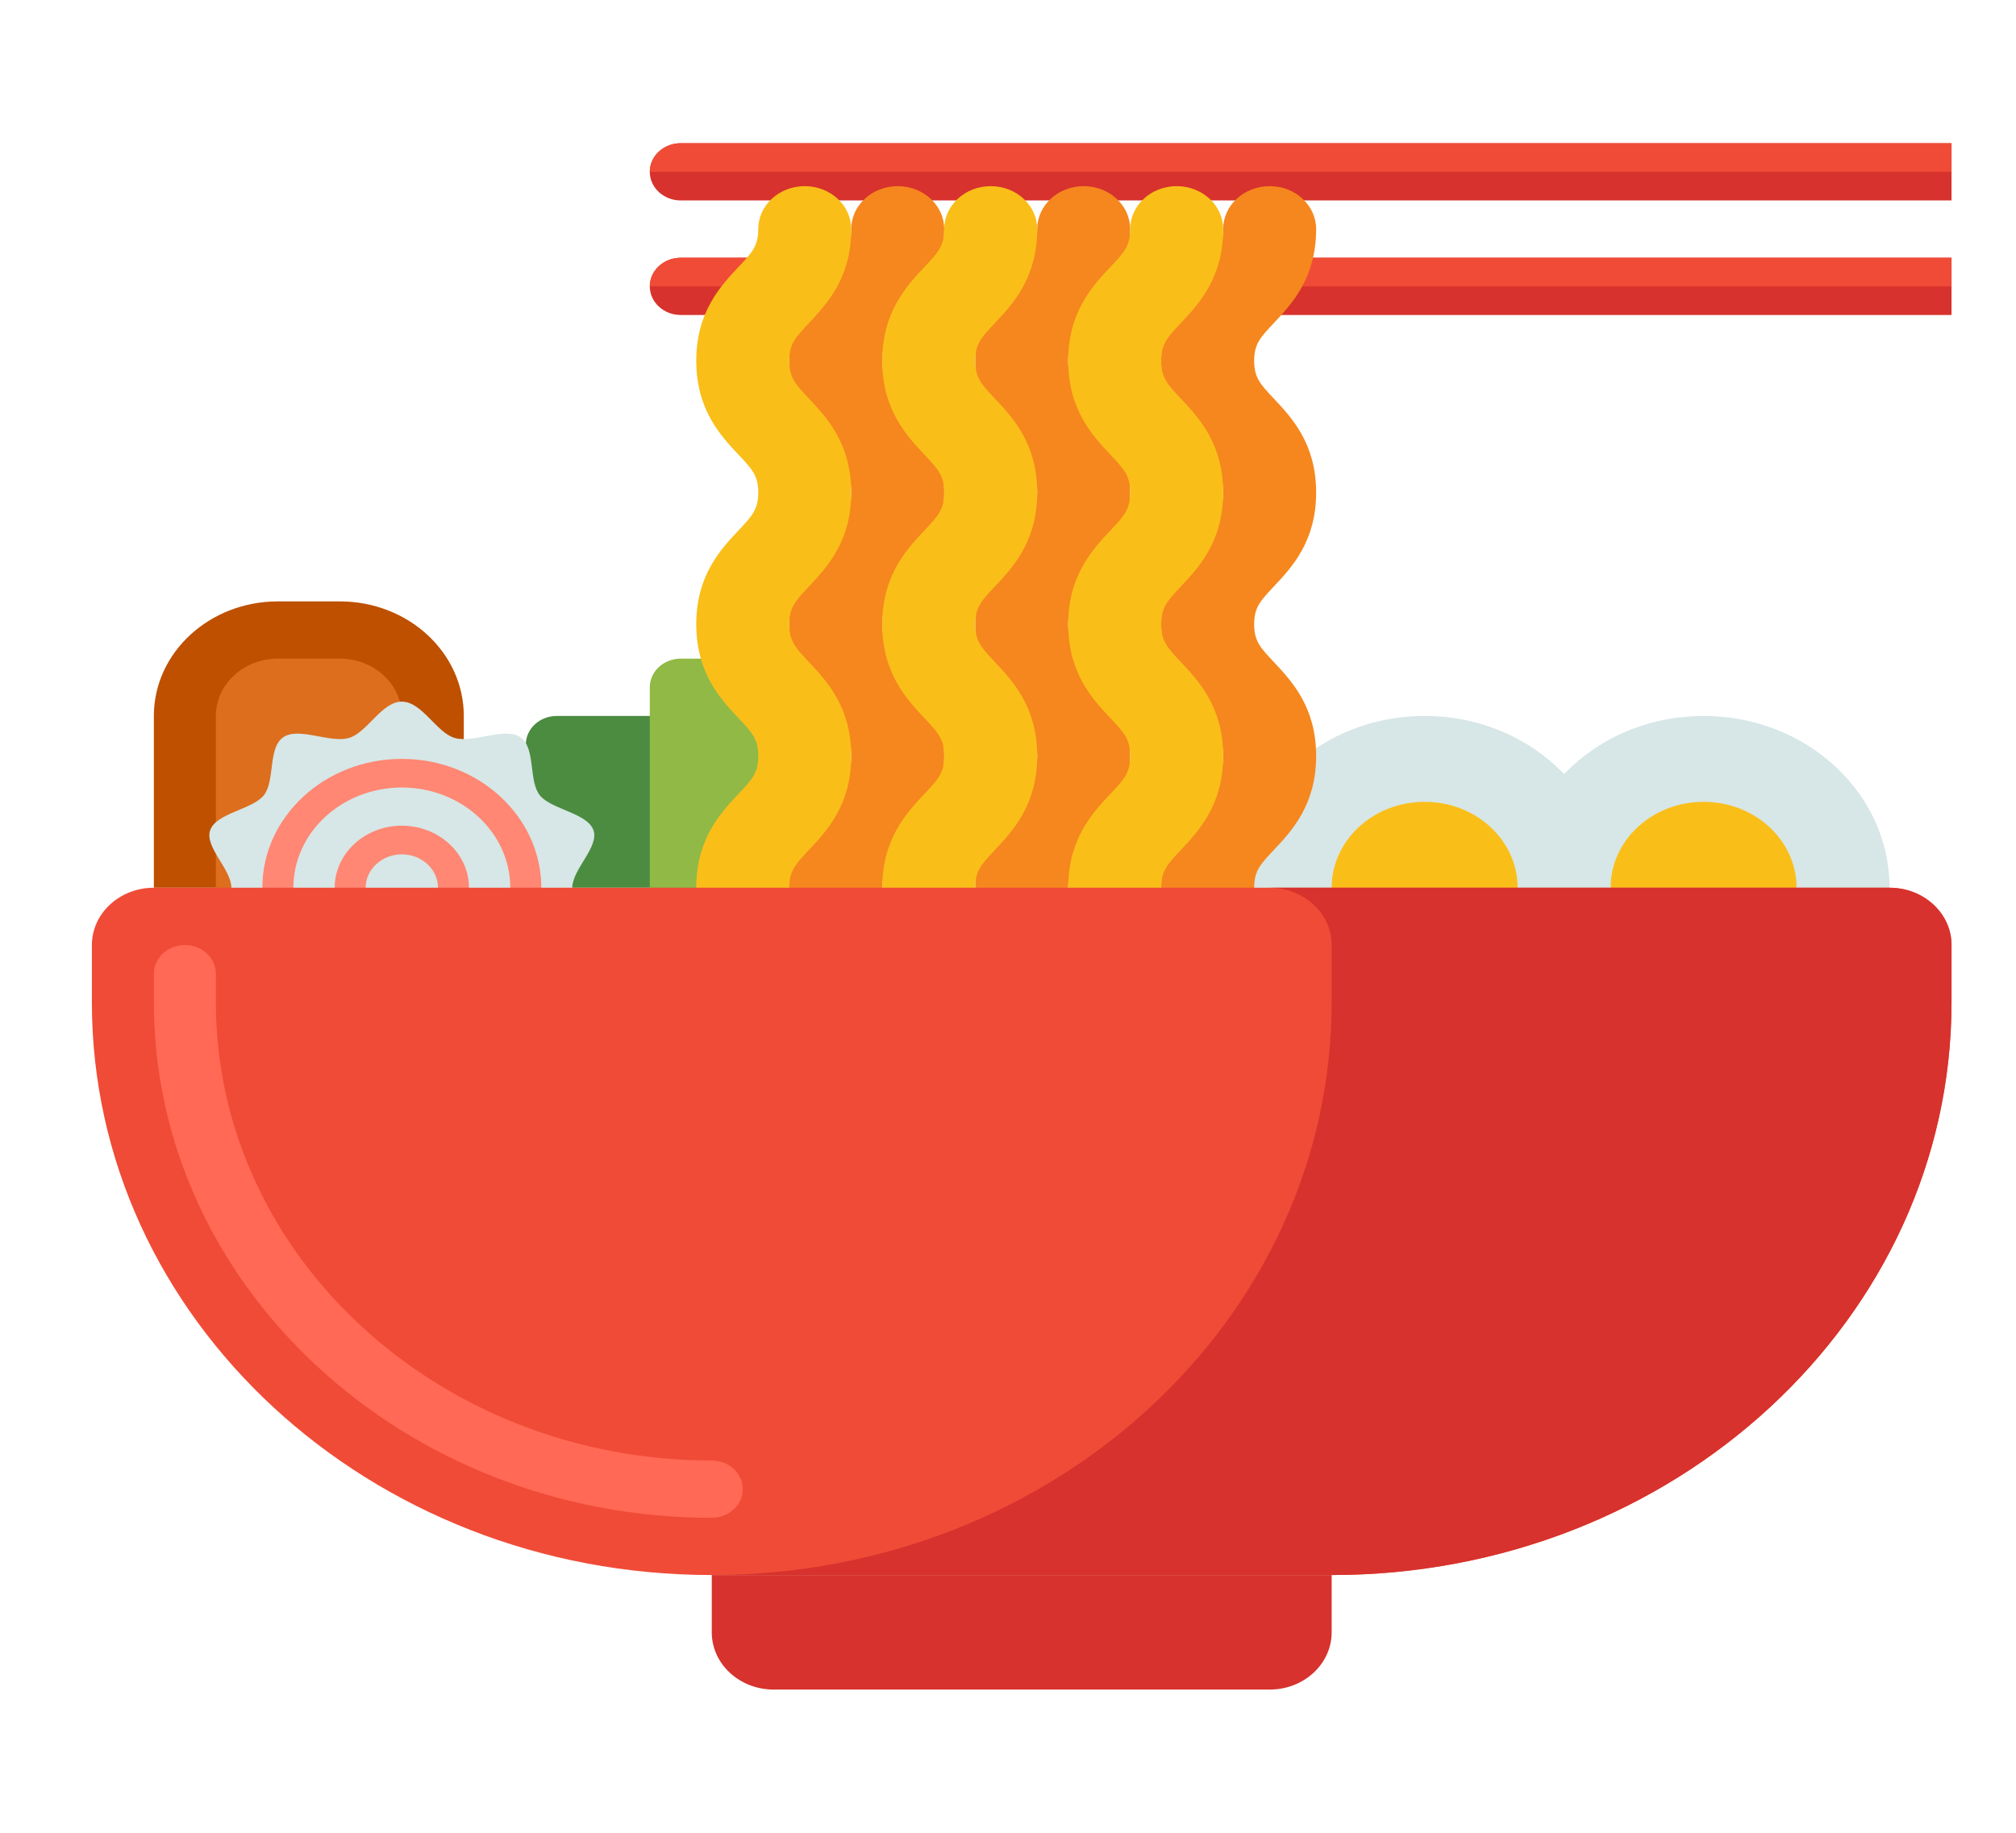 <svg width="66" height="60" viewBox="0 0 66 60" fill="none" xmlns="http://www.w3.org/2000/svg">
<path d="M11.126 19.688H9.096C6.855 19.688 5.037 21.366 5.037 23.438V29.062H15.184V23.438C15.184 21.366 13.367 19.688 11.126 19.688Z" fill="#BE5000"/>
<path d="M11.126 21.562H9.096C7.975 21.562 7.067 22.402 7.067 23.438V29.062H13.155V23.438C13.155 22.402 12.246 21.562 11.126 21.562Z" fill="#DC6E1E"/>
<path d="M18.228 23.438H22.287C22.848 23.438 23.302 23.857 23.302 24.375V29.062H17.214V24.375C17.214 23.857 17.668 23.438 18.228 23.438Z" fill="#4B8C41"/>
<path d="M22.287 21.562H26.346C26.906 21.562 27.361 21.982 27.361 22.5V29.062H21.273V22.5C21.273 21.982 21.727 21.562 22.287 21.562Z" fill="#91B945"/>
<path d="M55.772 34.688C59.134 34.688 61.86 32.169 61.86 29.062C61.86 25.956 59.134 23.438 55.772 23.438C52.409 23.438 49.684 25.956 49.684 29.062C49.684 32.169 52.409 34.688 55.772 34.688Z" fill="#D7E6E6"/>
<path d="M18.736 29.062C18.736 28.456 19.622 27.727 19.429 27.179C19.23 26.611 18.043 26.504 17.67 26.032C17.295 25.555 17.548 24.48 17.032 24.132C16.521 23.789 15.494 24.341 14.88 24.157C14.287 23.979 13.812 22.969 13.155 22.969C12.498 22.969 12.022 23.979 11.43 24.157C10.816 24.341 9.789 23.789 9.278 24.132C8.761 24.48 9.015 25.555 8.639 26.032C8.267 26.504 7.08 26.611 6.881 27.179C6.688 27.727 7.574 28.456 7.574 29.062C7.574 29.669 6.688 30.398 6.881 30.946C7.08 31.514 8.267 31.621 8.639 32.093C9.015 32.57 8.761 33.645 9.278 33.993C9.789 34.336 10.816 33.784 11.43 33.968C12.022 34.146 12.498 35.156 13.155 35.156C13.812 35.156 14.287 34.146 14.88 33.968C15.494 33.783 16.521 34.336 17.032 33.993C17.549 33.645 17.295 32.57 17.671 32.093C18.043 31.621 19.23 31.514 19.429 30.946C19.622 30.398 18.736 29.669 18.736 29.062Z" fill="#D7E6E6"/>
<path d="M13.155 33.281C10.637 33.281 8.589 31.389 8.589 29.062C8.589 26.736 10.637 24.844 13.155 24.844C15.673 24.844 17.721 26.736 17.721 29.062C17.721 31.389 15.673 33.281 13.155 33.281ZM13.155 25.781C11.197 25.781 9.604 27.253 9.604 29.062C9.604 30.872 11.197 32.344 13.155 32.344C15.113 32.344 16.706 30.872 16.706 29.062C16.706 27.253 15.113 25.781 13.155 25.781Z" fill="#FF8773"/>
<path d="M13.155 31.094C11.943 31.094 10.957 30.183 10.957 29.062C10.957 27.942 11.943 27.031 13.155 27.031C14.367 27.031 15.353 27.942 15.353 29.062C15.353 30.183 14.367 31.094 13.155 31.094ZM13.155 27.969C12.502 27.969 11.971 28.459 11.971 29.062C11.971 29.666 12.502 30.156 13.155 30.156C13.808 30.156 14.339 29.666 14.339 29.062C14.339 28.459 13.808 27.969 13.155 27.969Z" fill="#FF8773"/>
<path d="M55.772 31.875C57.453 31.875 58.816 30.616 58.816 29.062C58.816 27.509 57.453 26.25 55.772 26.25C54.091 26.25 52.728 27.509 52.728 29.062C52.728 30.616 54.091 31.875 55.772 31.875Z" fill="#FABE19"/>
<path d="M46.64 34.688C50.002 34.688 52.728 32.169 52.728 29.062C52.728 25.956 50.002 23.438 46.64 23.438C43.277 23.438 40.551 25.956 40.551 29.062C40.551 32.169 43.277 34.688 46.64 34.688Z" fill="#D7E6E6"/>
<path d="M46.64 31.875C48.321 31.875 49.684 30.616 49.684 29.062C49.684 27.509 48.321 26.25 46.64 26.25C44.958 26.25 43.596 27.509 43.596 29.062C43.596 30.616 44.958 31.875 46.64 31.875Z" fill="#FABE19"/>
<path d="M22.287 6.562H63.889V4.688H22.287C21.727 4.688 21.273 5.107 21.273 5.625C21.273 6.143 21.727 6.562 22.287 6.562Z" fill="#D7322D"/>
<path d="M22.287 10.312H63.889V8.438H22.287C21.727 8.438 21.273 8.857 21.273 9.375C21.273 9.893 21.727 10.312 22.287 10.312Z" fill="#D7322D"/>
<path d="M21.273 5.625H63.889V4.688H22.287C21.727 4.688 21.273 5.107 21.273 5.625Z" fill="#F04B37"/>
<path d="M21.273 9.375H63.889V8.438H22.287C21.727 8.438 21.273 8.857 21.273 9.375Z" fill="#F04B37"/>
<path d="M27.361 30.469C26.52 30.469 25.839 29.839 25.839 29.062C25.839 27.458 26.641 26.606 27.227 25.983C27.667 25.516 27.868 25.302 27.868 24.75C27.868 24.198 27.667 23.984 27.227 23.516C26.641 22.893 25.839 22.041 25.839 20.437C25.839 18.833 26.641 17.98 27.227 17.358C27.667 16.89 27.868 16.677 27.868 16.125C27.868 15.573 27.667 15.359 27.227 14.891C26.641 14.269 25.839 13.416 25.839 11.812C25.839 10.208 26.641 9.356 27.227 8.733C27.667 8.266 27.868 8.052 27.868 7.5C27.868 6.723 28.549 6.094 29.39 6.094C30.23 6.094 30.912 6.723 30.912 7.5C30.912 9.104 30.11 9.956 29.524 10.579C29.084 11.046 28.883 11.26 28.883 11.812C28.883 12.364 29.084 12.578 29.524 13.046C30.11 13.668 30.912 14.521 30.912 16.124C30.912 17.728 30.11 18.581 29.524 19.203C29.084 19.671 28.883 19.884 28.883 20.437C28.883 20.989 29.084 21.202 29.524 21.67C30.11 22.293 30.912 23.145 30.912 24.749C30.912 26.353 30.11 27.206 29.524 27.828C29.084 28.297 28.883 28.51 28.883 29.062C28.883 29.839 28.201 30.469 27.361 30.469Z" fill="#F5871E"/>
<path d="M24.317 30.469C23.476 30.469 22.794 29.839 22.794 29.062C22.794 27.458 23.597 26.606 24.183 25.983C24.623 25.516 24.824 25.302 24.824 24.75C24.824 24.198 24.623 23.984 24.183 23.516C23.597 22.893 22.794 22.041 22.794 20.437C22.794 18.833 23.597 17.98 24.183 17.358C24.623 16.89 24.824 16.677 24.824 16.125C24.824 15.573 24.623 15.359 24.183 14.891C23.597 14.269 22.794 13.416 22.794 11.812C22.794 10.208 23.597 9.356 24.183 8.733C24.623 8.266 24.824 8.052 24.824 7.5C24.824 6.723 25.505 6.094 26.346 6.094C27.186 6.094 27.868 6.723 27.868 7.5C27.868 9.104 27.066 9.956 26.48 10.579C26.04 11.046 25.839 11.26 25.839 11.812C25.839 12.364 26.04 12.578 26.48 13.046C27.066 13.668 27.868 14.521 27.868 16.124C27.868 17.728 27.066 18.581 26.48 19.203C26.04 19.671 25.839 19.884 25.839 20.437C25.839 20.989 26.04 21.202 26.48 21.67C27.066 22.293 27.868 23.145 27.868 24.749C27.868 26.353 27.066 27.206 26.48 27.828C26.04 28.297 25.839 28.51 25.839 29.062C25.839 29.839 25.157 30.469 24.317 30.469Z" fill="#FABE19"/>
<path d="M33.449 30.469C32.608 30.469 31.927 29.839 31.927 29.062C31.927 27.458 32.729 26.606 33.315 25.983C33.755 25.516 33.956 25.302 33.956 24.75C33.956 24.198 33.755 23.984 33.315 23.516C32.729 22.893 31.927 22.041 31.927 20.437C31.927 18.833 32.729 17.98 33.315 17.358C33.755 16.89 33.956 16.677 33.956 16.125C33.956 15.573 33.755 15.359 33.315 14.891C32.729 14.269 31.927 13.416 31.927 11.812C31.927 10.208 32.729 9.356 33.315 8.733C33.755 8.266 33.956 8.052 33.956 7.5C33.956 6.723 34.638 6.094 35.478 6.094C36.319 6.094 37 6.723 37 7.5C37 9.104 36.198 9.956 35.612 10.579C35.172 11.046 34.971 11.26 34.971 11.812C34.971 12.364 35.172 12.578 35.612 13.046C36.198 13.668 37 14.521 37 16.124C37 17.728 36.198 18.581 35.612 19.203C35.172 19.671 34.971 19.884 34.971 20.437C34.971 20.989 35.172 21.202 35.612 21.67C36.198 22.293 37 23.145 37 24.749C37 26.353 36.198 27.206 35.612 27.828C35.172 28.297 34.971 28.51 34.971 29.062C34.971 29.839 34.289 30.469 33.449 30.469Z" fill="#F5871E"/>
<path d="M30.405 30.469C29.564 30.469 28.883 29.839 28.883 29.062C28.883 27.458 29.685 26.606 30.271 25.983C30.711 25.516 30.912 25.302 30.912 24.75C30.912 24.198 30.711 23.984 30.271 23.516C29.685 22.893 28.883 22.041 28.883 20.437C28.883 18.833 29.685 17.98 30.271 17.358C30.711 16.89 30.912 16.677 30.912 16.125C30.912 15.573 30.711 15.359 30.271 14.891C29.685 14.269 28.883 13.416 28.883 11.812C28.883 10.208 29.685 9.356 30.271 8.733C30.711 8.266 30.912 8.052 30.912 7.5C30.912 6.723 31.593 6.094 32.434 6.094C33.275 6.094 33.956 6.723 33.956 7.5C33.956 9.104 33.154 9.956 32.568 10.579C32.128 11.046 31.927 11.26 31.927 11.812C31.927 12.364 32.128 12.578 32.568 13.046C33.154 13.668 33.956 14.521 33.956 16.124C33.956 17.728 33.154 18.581 32.568 19.203C32.128 19.671 31.927 19.884 31.927 20.437C31.927 20.989 32.128 21.202 32.568 21.67C33.154 22.293 33.956 23.145 33.956 24.749C33.956 26.353 33.154 27.206 32.568 27.828C32.128 28.297 31.927 28.51 31.927 29.062C31.927 29.839 31.245 30.469 30.405 30.469Z" fill="#FABE19"/>
<path d="M39.537 30.469C38.696 30.469 38.015 29.839 38.015 29.062C38.015 27.458 38.817 26.606 39.403 25.983C39.843 25.516 40.044 25.302 40.044 24.75C40.044 24.198 39.843 23.984 39.403 23.516C38.817 22.893 38.015 22.041 38.015 20.437C38.015 18.833 38.817 17.98 39.403 17.358C39.843 16.89 40.044 16.677 40.044 16.125C40.044 15.573 39.843 15.359 39.403 14.891C38.817 14.269 38.015 13.416 38.015 11.812C38.015 10.208 38.817 9.356 39.403 8.733C39.843 8.266 40.044 8.052 40.044 7.5C40.044 6.723 40.726 6.094 41.566 6.094C42.407 6.094 43.088 6.723 43.088 7.5C43.088 9.104 42.286 9.956 41.7 10.579C41.26 11.046 41.059 11.26 41.059 11.812C41.059 12.364 41.26 12.578 41.7 13.046C42.286 13.668 43.088 14.521 43.088 16.124C43.088 17.728 42.286 18.581 41.7 19.203C41.26 19.671 41.059 19.884 41.059 20.437C41.059 20.989 41.26 21.202 41.7 21.67C42.286 22.293 43.088 23.145 43.088 24.749C43.088 26.353 42.286 27.206 41.7 27.828C41.26 28.297 41.059 28.51 41.059 29.062C41.059 29.839 40.377 30.469 39.537 30.469Z" fill="#F5871E"/>
<path d="M36.493 30.469C35.652 30.469 34.971 29.839 34.971 29.062C34.971 27.458 35.773 26.606 36.359 25.983C36.799 25.516 37 25.302 37 24.75C37 24.198 36.799 23.984 36.359 23.516C35.773 22.893 34.971 22.041 34.971 20.437C34.971 18.833 35.773 17.98 36.359 17.358C36.799 16.89 37 16.677 37 16.125C37 15.573 36.799 15.359 36.359 14.891C35.773 14.269 34.971 13.416 34.971 11.812C34.971 10.208 35.773 9.356 36.359 8.733C36.799 8.266 37 8.052 37 7.5C37 6.723 37.682 6.094 38.522 6.094C39.363 6.094 40.044 6.723 40.044 7.5C40.044 9.104 39.242 9.956 38.656 10.579C38.216 11.046 38.015 11.26 38.015 11.812C38.015 12.364 38.216 12.578 38.656 13.046C39.242 13.668 40.044 14.521 40.044 16.124C40.044 17.728 39.242 18.581 38.656 19.203C38.216 19.671 38.015 19.884 38.015 20.437C38.015 20.989 38.216 21.202 38.656 21.67C39.242 22.293 40.044 23.145 40.044 24.749C40.044 26.353 39.242 27.206 38.656 27.828C38.216 28.297 38.015 28.51 38.015 29.062C38.015 29.839 37.333 30.469 36.493 30.469Z" fill="#FABE19"/>
<path d="M43.596 51.562H23.302C12.094 51.562 3.008 43.168 3.008 32.812V30.938C3.008 29.902 3.917 29.062 5.037 29.062H61.86C62.981 29.062 63.889 29.902 63.889 30.938V32.812C63.889 43.168 54.803 51.562 43.596 51.562Z" fill="#F04B37"/>
<path d="M23.302 49.688C13.231 49.688 5.037 42.117 5.037 32.812V31.875C5.037 31.357 5.492 30.938 6.052 30.938C6.613 30.938 7.067 31.357 7.067 31.875V32.812C7.067 41.084 14.35 47.812 23.302 47.812C23.862 47.812 24.317 48.232 24.317 48.75C24.317 49.268 23.862 49.688 23.302 49.688Z" fill="#FF6955"/>
<path d="M61.86 29.062H41.566C42.687 29.062 43.596 29.902 43.596 30.938V32.812C43.596 43.168 34.51 51.562 23.302 51.562H43.596C54.803 51.562 63.889 43.168 63.889 32.812V30.938C63.889 29.902 62.981 29.062 61.86 29.062Z" fill="#D7322D"/>
<path d="M41.566 55.312H25.331C24.21 55.312 23.302 54.473 23.302 53.438V51.562H43.596V53.438C43.596 54.473 42.687 55.312 41.566 55.312Z" fill="#D7322D"/>
</svg>
